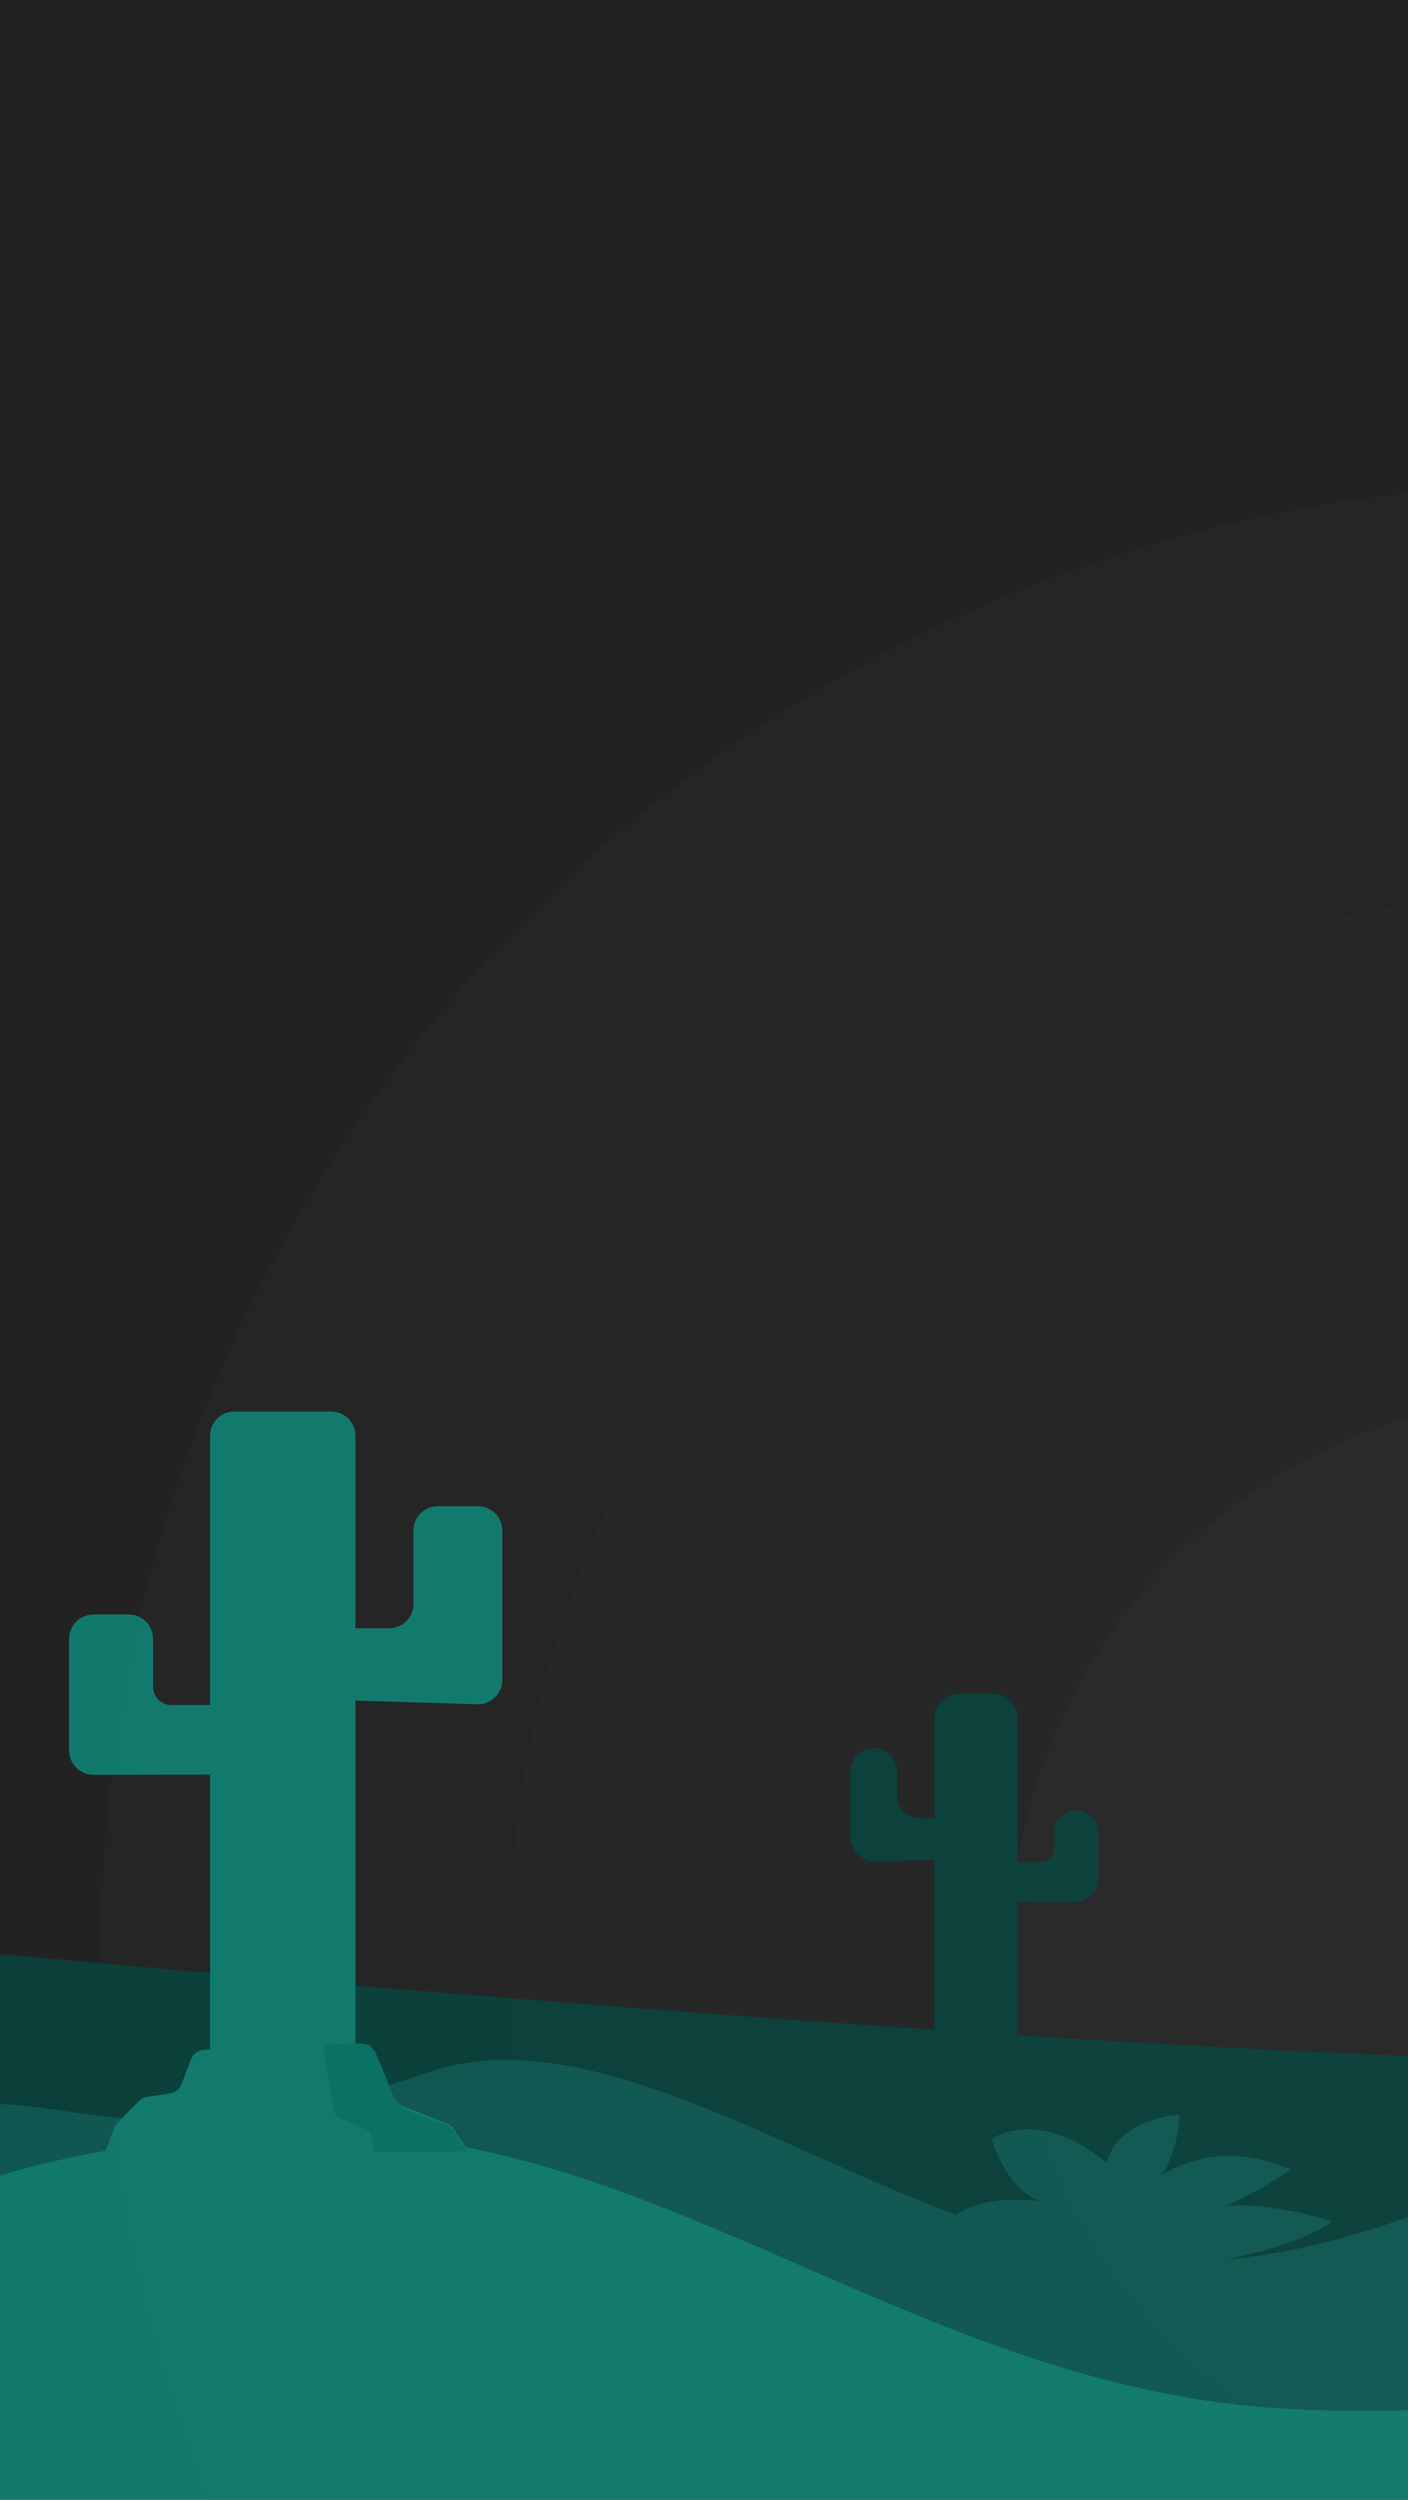 <svg width="320" height="568" viewBox="0 0 320 568" fill="none" xmlns="http://www.w3.org/2000/svg">
<g clip-path="url(#clip0)">
<rect width="320" height="570" fill="#222222"/>
<g opacity="0.7">
<rect x="-49" y="213.977" width="796.418" height="381.617" fill="#222222"/>
<circle cx="356.398" cy="443.5" r="333.5" fill="#262626"/>
<circle cx="356.399" cy="443.5" r="240.585" fill="#292929"/>
<circle cx="356.399" cy="443.5" r="126.653" fill="#2E2E2E"/>
</g>
<g opacity="0.7">
<path d="M747.418 606.102H-49V439.352C57.337 449.828 275.782 468.672 376.033 468.371L404.239 338.417L457.61 309.104L511.534 319.613L548.867 387.087L556.886 464.655C563.872 464.677 570.888 464.71 577.903 464.754V387.087L605.556 352.244L640.676 369.665L656.438 410.316V441.564L666.67 465.809C698.067 466.342 726.195 466.98 747.418 467.558V606.102Z" fill="#004B44"/>
<path d="M217.741 470.761L225.613 470.989C228.728 471.079 231.303 468.578 231.303 465.46V432.194L244.116 432.217C247.174 432.223 249.657 429.745 249.657 426.687V416.356C249.657 413.581 247.408 411.333 244.634 411.333C241.859 411.333 239.611 413.581 239.611 416.356V419.852C239.611 421.666 238.14 423.137 236.326 423.137H231.303V390.405C231.303 387.351 228.827 384.875 225.772 384.875H217.901C214.846 384.875 212.37 387.351 212.37 390.405V413.129H209.086C206.205 413.129 203.87 410.794 203.87 407.913V402.535C203.87 399.6 201.491 397.222 198.557 397.222C195.622 397.222 193.244 399.6 193.244 402.535V417.436C193.244 420.556 195.823 423.058 198.942 422.964L212.37 422.556V465.233C212.37 468.225 214.75 470.675 217.741 470.761Z" fill="#004B44"/>
<path d="M-49 606.102H747.418V500.466C728.706 487.377 690.728 475.965 617.723 470.877C526.467 464.517 519.001 428.844 447.379 449.86C375.756 470.877 331.234 511.527 270.673 514.016C210.112 516.505 145.677 454.303 97.287 470.877C6.86 501.849 7.136 452.349 -49 500.189V606.102Z" fill="#076E64"/>
<path d="M549.339 474.971L564.636 475.413C567.752 475.503 570.326 473.002 570.326 469.885V421.385L590.337 421.421C593.395 421.426 595.877 418.948 595.877 415.89V397.896C595.877 394.842 593.401 392.365 590.347 392.365H587.422C584.368 392.365 581.891 394.842 581.891 397.896V404.213C581.891 406.738 579.844 408.785 577.319 408.785H570.326V361.093C570.326 358.038 567.85 355.562 564.796 355.562H549.499C546.445 355.562 543.968 358.038 543.968 361.093V394.865H537.665C534.61 394.865 532.134 392.389 532.134 389.334V378.268C532.134 375.213 529.658 372.737 526.604 372.737H522.872C519.818 372.737 517.342 375.213 517.342 378.268V403.084C517.342 406.205 519.921 408.707 523.04 408.613L543.968 407.978V469.443C543.968 472.435 546.348 474.885 549.339 474.971Z" fill="#076E64"/>
<path d="M269.906 514.846C277.36 513.991 294.366 510.787 302.752 504.815C297.195 502.943 287.045 500.57 278.59 501.214C283.288 499.17 288.469 496.391 293.434 492.919C285.883 489.958 275.652 487.192 263.383 494.552C265.696 492.919 268.042 485.594 268.042 480.556C263.306 480.789 253.367 483.308 251.503 491.519C246.999 487.32 235.476 480.322 225.413 485.921C226.498 490.14 230.018 497.763 236.309 500.135C230.321 499.482 221.933 499.659 217.026 503.416C219.822 507.537 228.022 515.312 238.458 513.446L269.906 514.846Z" fill="#076E64"/>
<path d="M744.099 740.497H-45.682C-47.514 740.497 -49 739.012 -49 737.179V521.04C-49 520.101 -48.609 519.206 -47.899 518.591C-38.184 510.18 -16.767 495.961 24.005 488.711L25.971 483.515C26.133 483.085 26.384 482.693 26.706 482.365L31.535 477.443C32.032 476.936 32.68 476.602 33.382 476.49L38.696 475.644C39.871 475.457 40.857 474.655 41.278 473.541L43.409 467.907C43.883 466.653 45.065 465.808 46.404 465.764L82.263 464.592C83.648 464.546 84.915 465.366 85.441 466.648L89.558 476.671C89.902 477.509 90.573 478.169 91.416 478.5L101.564 482.48C102.199 482.729 102.743 483.169 103.12 483.738L105.859 487.88C167.875 500.209 220.952 543.124 291.413 547.288C350.207 550.762 416.164 535.747 478.627 535.658C506.358 535.618 533.4 538.52 558.822 547.288C622.697 569.317 706.154 565.215 743.601 559.994C745.616 559.713 747.418 561.27 747.418 563.304V737.179C747.418 739.012 745.932 740.497 744.099 740.497Z" fill="#089E8B"/>
<path d="M75.407 470.354L53.428 470.989C50.312 471.079 47.738 468.578 47.738 465.46V403.225L21.25 403.272C18.191 403.278 15.709 400.8 15.709 397.742V372.381C15.709 369.326 18.185 366.85 21.24 366.85H29.259C32.314 366.85 34.79 369.326 34.79 372.381V383.25C34.79 385.56 36.662 387.432 38.972 387.432H47.738V326.249C47.738 323.195 50.214 320.719 53.268 320.719H75.247C78.302 320.719 80.778 323.195 80.778 326.249V369.983H88.437C91.492 369.983 93.968 367.507 93.968 364.452V347.777C93.968 344.723 96.444 342.247 99.499 342.247H108.624C111.679 342.247 114.155 344.723 114.155 347.777V381.731C114.155 384.851 111.575 387.354 108.457 387.259L80.778 386.42V464.825C80.778 467.818 78.398 470.267 75.407 470.354Z" fill="#089E8B"/>
<path d="M76.27 480.92L73.228 464.784C73.228 464.784 82.078 463.677 84.013 464.784C85.949 465.89 88.991 476.407 90.374 478.185C91.756 479.963 101.435 482.491 102.541 483.597C103.647 484.703 105.86 488.851 105.86 488.851H85.12L84.013 484.202L76.27 480.92Z" fill="#00917F"/>
</g>
</g>
<defs>
<clipPath id="clip0">
<rect width="320" height="568" fill="white"/>
</clipPath>
</defs>
</svg>
